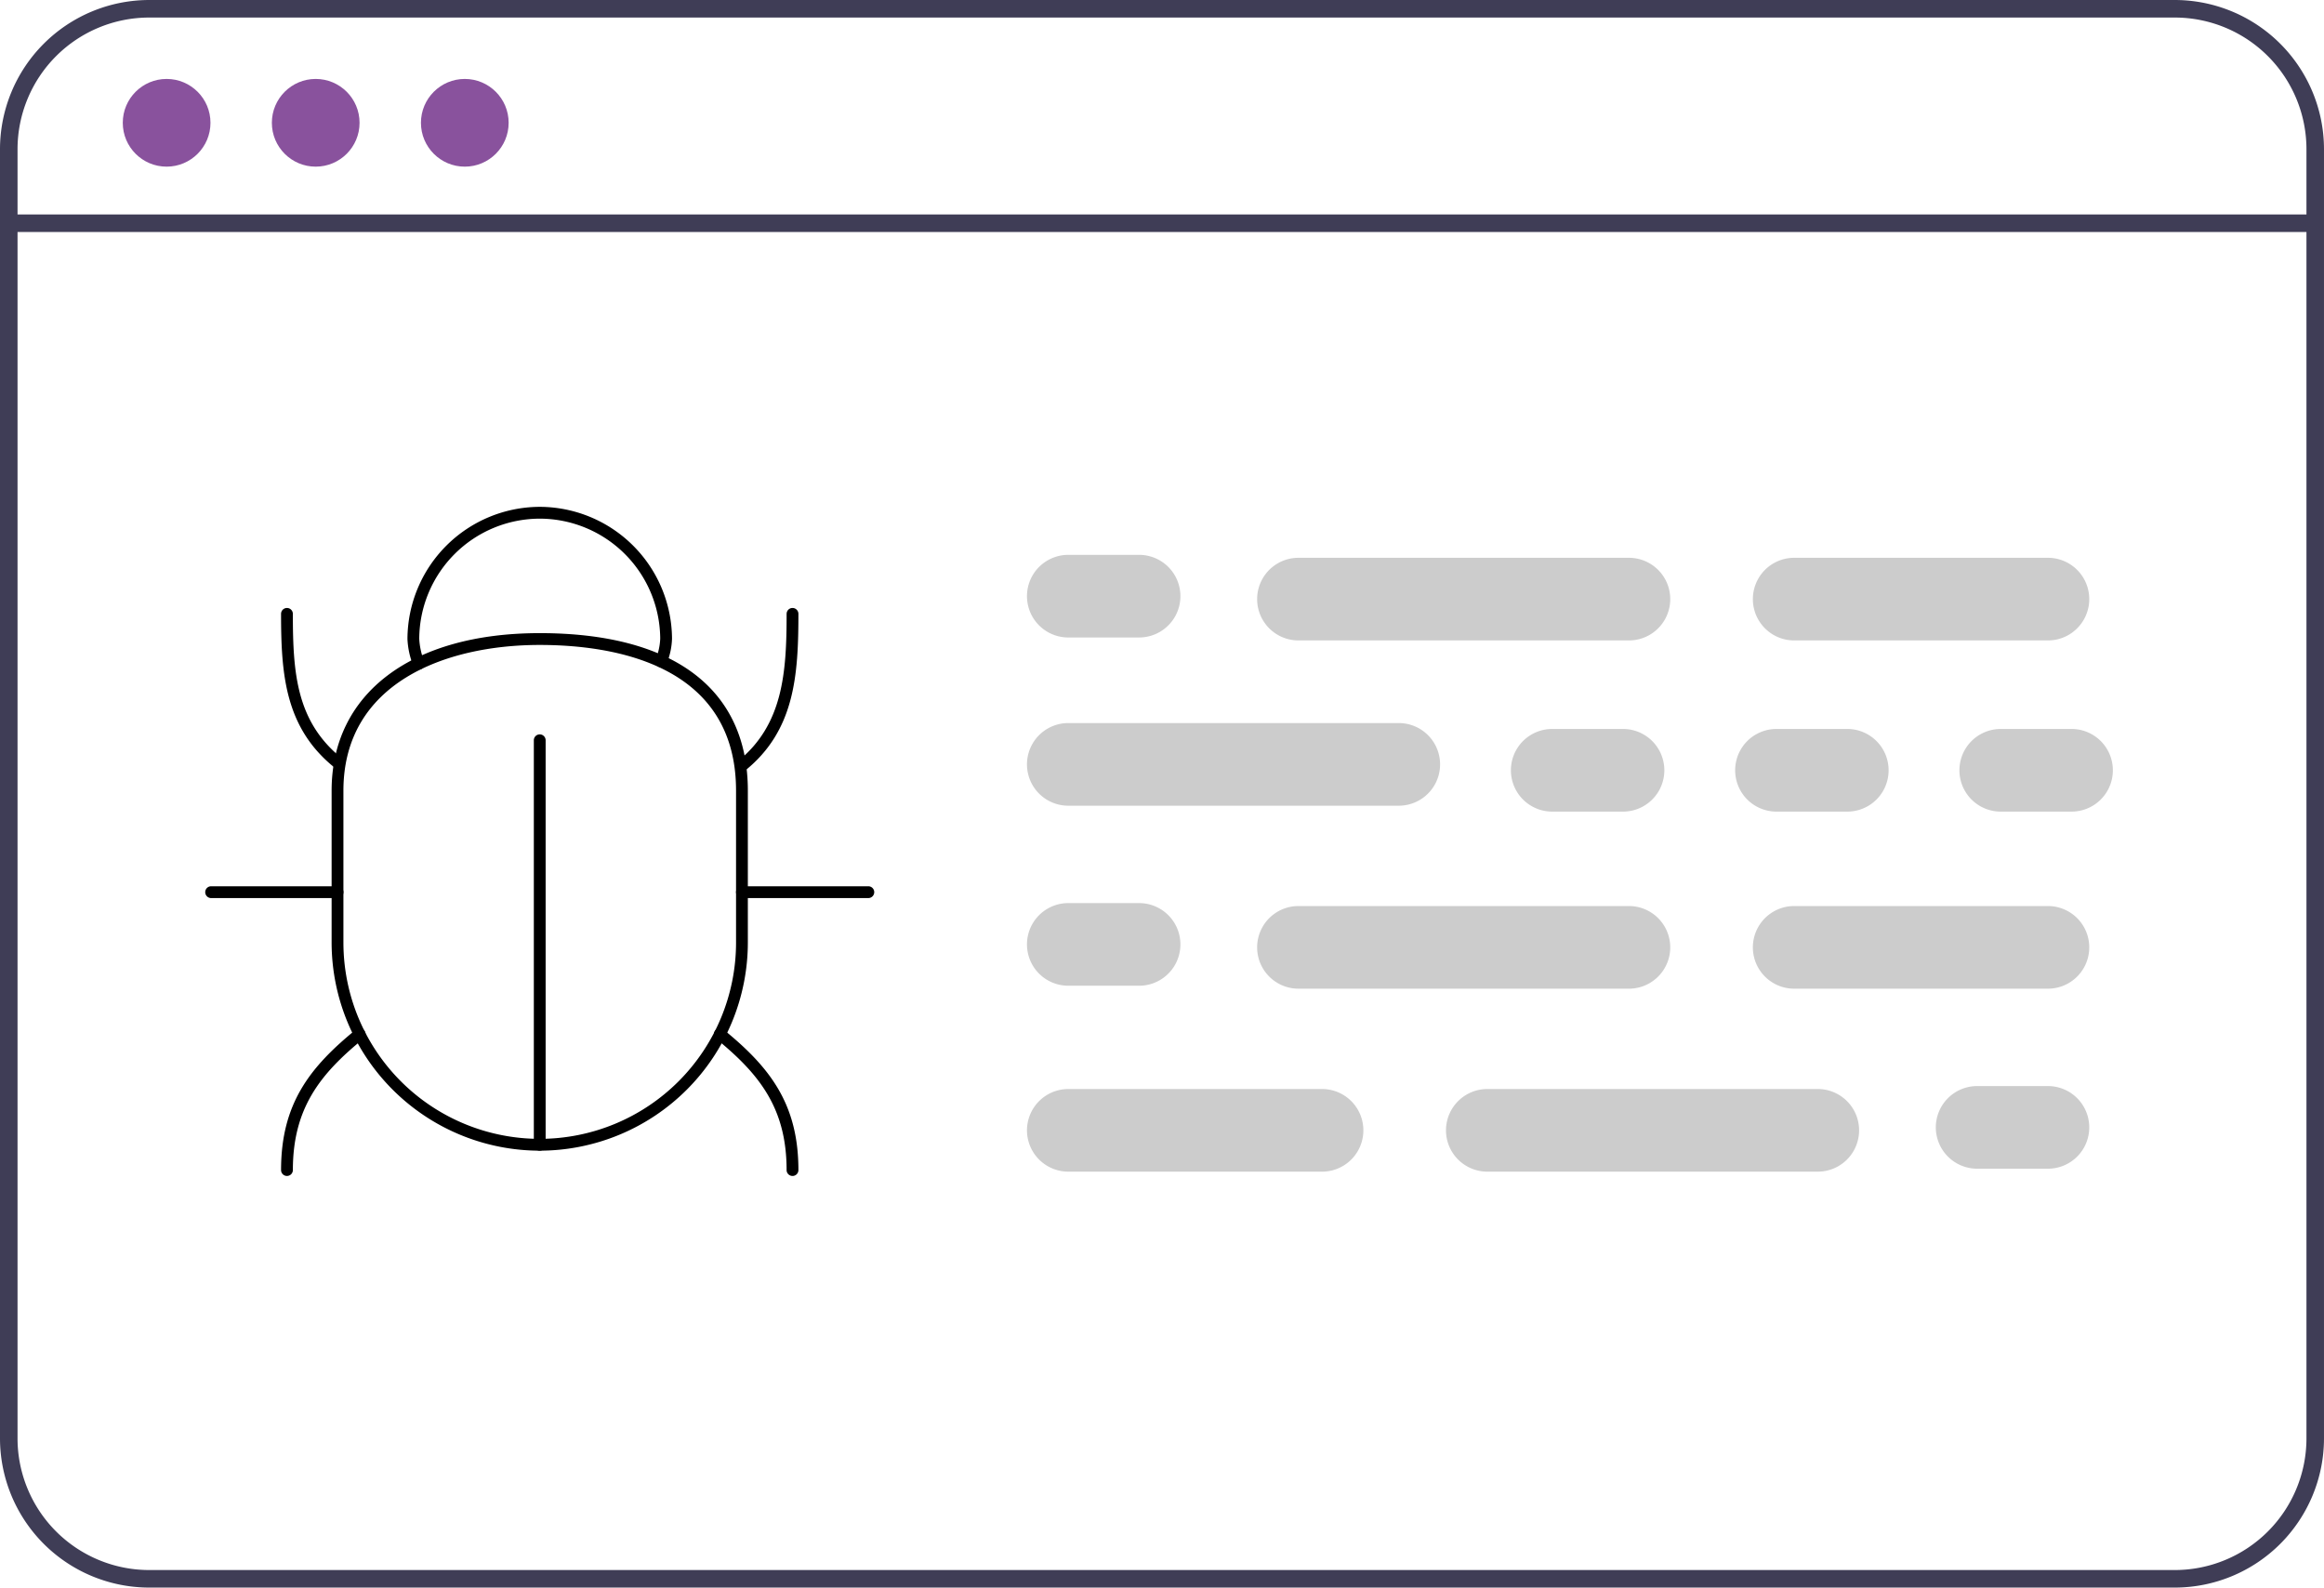 <svg xmlns="http://www.w3.org/2000/svg" width="393.795" height="268.969" viewBox="0 0 393.795 268.969">
  <g id="Grupo_16" data-name="Grupo 16" transform="translate(-54.692)">
    <path id="Caminho_262" data-name="Caminho 262" d="M703.486,469.327V250.883a25.3,25.3,0,0,0-25.262-25.262H334.954a25.3,25.3,0,0,0-25.262,25.262V469.327a25.3,25.3,0,0,0,25.262,25.262h343.27a25.3,25.3,0,0,0,25.262-25.262Zm-368.532,22.29a22.317,22.317,0,0,1-22.29-22.29V250.883a22.317,22.317,0,0,1,22.29-22.29h343.27a22.317,22.317,0,0,1,22.29,22.29V469.327a22.317,22.317,0,0,1-22.29,22.29Z" transform="translate(-255 -225.62)" fill="#3f3d56"/>
    <path id="Caminho_263" data-name="Caminho 263" d="M700.514,264.924H312.664a1.486,1.486,0,0,1,0-2.972H700.514a1.486,1.486,0,1,1,0,2.972Z" transform="translate(-255 -225.62)" fill="#3f3d56"/>
    <circle id="Elipse_39" data-name="Elipse 39" cx="7.43" cy="7.43" r="7.43" transform="translate(75.496 13.374)" fill="#89529d"/>
    <circle id="Elipse_40" data-name="Elipse 40" cx="7.43" cy="7.43" r="7.43" transform="translate(100.758 13.374)" fill="#89529d"/>
    <circle id="Elipse_41" data-name="Elipse 41" cx="7.43" cy="7.43" r="7.43" transform="translate(126.02 13.374)" fill="#89529d"/>
    <path id="Caminho_264" data-name="Caminho 264" d="M443.979,424.852a1,1,0,0,1-1-1c0-10.427-4.571-16.242-11.945-22.247a1,1,0,1,1,1.263-1.551c7.83,6.375,12.683,12.58,12.683,23.8a1,1,0,0,1-1,1Z" transform="translate(-255 -225.62)"/>
    <path id="Caminho_265" data-name="Caminho 265" d="M358.317,424.852a1,1,0,0,1-1-1c0-11.218,4.852-17.423,12.683-23.8a1,1,0,0,1,1.263,1.551c-7.374,6-11.945,11.821-11.945,22.247a1,1,0,0,1-1,1Z" transform="translate(-255 -225.62)"/>
    <path id="Caminho_266" data-name="Caminho 266" d="M435.413,356.322a1,1,0,0,1-.632-1.775c7.581-6.171,8.2-14.938,8.2-24.923a1,1,0,0,1,2,0c0,10.5-.672,19.748-8.935,26.474a.994.994,0,0,1-.631.225Z" transform="translate(-255 -225.62)"/>
    <path id="Caminho_267" data-name="Caminho 267" d="M366.882,355.787a.994.994,0,0,1-.631-.225c-8.263-6.727-8.935-15.727-8.935-25.939a1,1,0,0,1,2,0c0,10.037.6,18.206,8.2,24.388a1,1,0,0,1-.632,1.775Z" transform="translate(-255 -225.62)"/>
    <path id="Caminho_268" data-name="Caminho 268" d="M456.828,377.772H435.413a1,1,0,0,1,0-2h21.416a1,1,0,0,1,0,2Z" transform="translate(-255 -225.62)"/>
    <path id="Caminho_269" data-name="Caminho 269" d="M366.883,377.772H345.467a1,1,0,0,1,0-2h21.416a1,1,0,0,1,0,2Z" transform="translate(-255 -225.62)"/>
    <path id="Caminho_270" data-name="Caminho 270" d="M401.148,420.569a1,1,0,0,1-1-1v-68.53a1,1,0,0,1,2,0v68.53a1,1,0,0,1-1,1Z" transform="translate(-255 -225.62)"/>
    <path id="Caminho_271" data-name="Caminho 271" d="M401.148,420.569A35.305,35.305,0,0,1,365.883,385.3V359.586c0-16.468,13.513-26.7,35.265-26.7,22.741,0,35.265,9.482,35.265,26.7V385.3A35.305,35.305,0,0,1,401.148,420.569Zm0-85.681c-16.081,0-33.265,6.488-33.265,24.7V385.3a33.265,33.265,0,1,0,66.53,0V359.586C434.413,338.1,413.571,334.888,401.148,334.888Z" transform="translate(-255 -225.62)"/>
    <path id="Caminho_272" data-name="Caminho 272" d="M380.651,339.062a1,1,0,0,1-.929-.63,14.088,14.088,0,0,1-.988-4.532,22.476,22.476,0,0,1,22.355-22.409h.115a22.467,22.467,0,0,1,22.359,22.357,12.228,12.228,0,0,1-.91,4.211,1,1,0,1,1-1.85-.761,10.2,10.2,0,0,0,.761-3.487,20.454,20.454,0,0,0-20.363-20.32h-.11a20.461,20.461,0,0,0-20.359,20.362,12.075,12.075,0,0,0,.847,3.838,1,1,0,0,1-.928,1.371Z" transform="translate(-255 -225.62)"/>
    <path id="Caminho_273" data-name="Caminho 273" d="M502.71,333.623h-12a7,7,0,1,1,0-14h12a7,7,0,0,1,0,14Z" transform="translate(-255 -225.62)" fill="#ccc"/>
    <path id="Caminho_274" data-name="Caminho 274" d="M584.71,363.123h-12a7,7,0,1,1,0-14h12a7,7,0,0,1,0,14Z" transform="translate(-255 -225.62)" fill="#ccc"/>
    <path id="Caminho_275" data-name="Caminho 275" d="M622.71,363.123h-12a7,7,0,1,1,0-14h12a7,7,0,1,1,0,14Z" transform="translate(-255 -225.62)" fill="#ccc"/>
    <path id="Caminho_276" data-name="Caminho 276" d="M660.71,363.123h-12a7,7,0,0,1,0-14h12a7,7,0,1,1,0,14Z" transform="translate(-255 -225.62)" fill="#ccc"/>
    <path id="Caminho_277" data-name="Caminho 277" d="M585.71,334.123h-56a7,7,0,0,1,0-14h56a7,7,0,1,1,0,14Z" transform="translate(-255 -225.62)" fill="#ccc"/>
    <path id="Caminho_278" data-name="Caminho 278" d="M546.71,362.123h-56a7,7,0,0,1,0-14h56a7,7,0,0,1,0,14Z" transform="translate(-255 -225.62)" fill="#ccc"/>
    <path id="Caminho_279" data-name="Caminho 279" d="M656.71,334.123h-43a7,7,0,0,1,0-14h43a7,7,0,0,1,0,14Z" transform="translate(-255 -225.62)" fill="#ccc"/>
    <path id="Caminho_280" data-name="Caminho 280" d="M502.71,392.623h-12a7,7,0,0,1,0-14h12a7,7,0,0,1,0,14Z" transform="translate(-255 -225.62)" fill="#ccc"/>
    <path id="Caminho_281" data-name="Caminho 281" d="M585.71,393.123h-56a7,7,0,0,1,0-14h56a7,7,0,1,1,0,14Z" transform="translate(-255 -225.62)" fill="#ccc"/>
    <path id="Caminho_282" data-name="Caminho 282" d="M656.71,393.123h-43a7,7,0,0,1,0-14h43a7,7,0,0,1,0,14Z" transform="translate(-255 -225.62)" fill="#ccc"/>
    <path id="Caminho_283" data-name="Caminho 283" d="M637.71,416.623a7.008,7.008,0,0,1,7-7h12a7,7,0,0,1,0,14h-12a7.008,7.008,0,0,1-7-7Z" transform="translate(-255 -225.62)" fill="#ccc"/>
    <path id="Caminho_284" data-name="Caminho 284" d="M554.71,417.123a7.008,7.008,0,0,1,7-7h56a7,7,0,0,1,0,14h-56a7.008,7.008,0,0,1-7-7Z" transform="translate(-255 -225.62)" fill="#ccc"/>
    <path id="Caminho_285" data-name="Caminho 285" d="M483.71,417.123a7.008,7.008,0,0,1,7-7h43a7,7,0,0,1,0,14h-43A7.008,7.008,0,0,1,483.71,417.123Z" transform="translate(-255 -225.62)" fill="#ccc"/>
  </g>
</svg>
